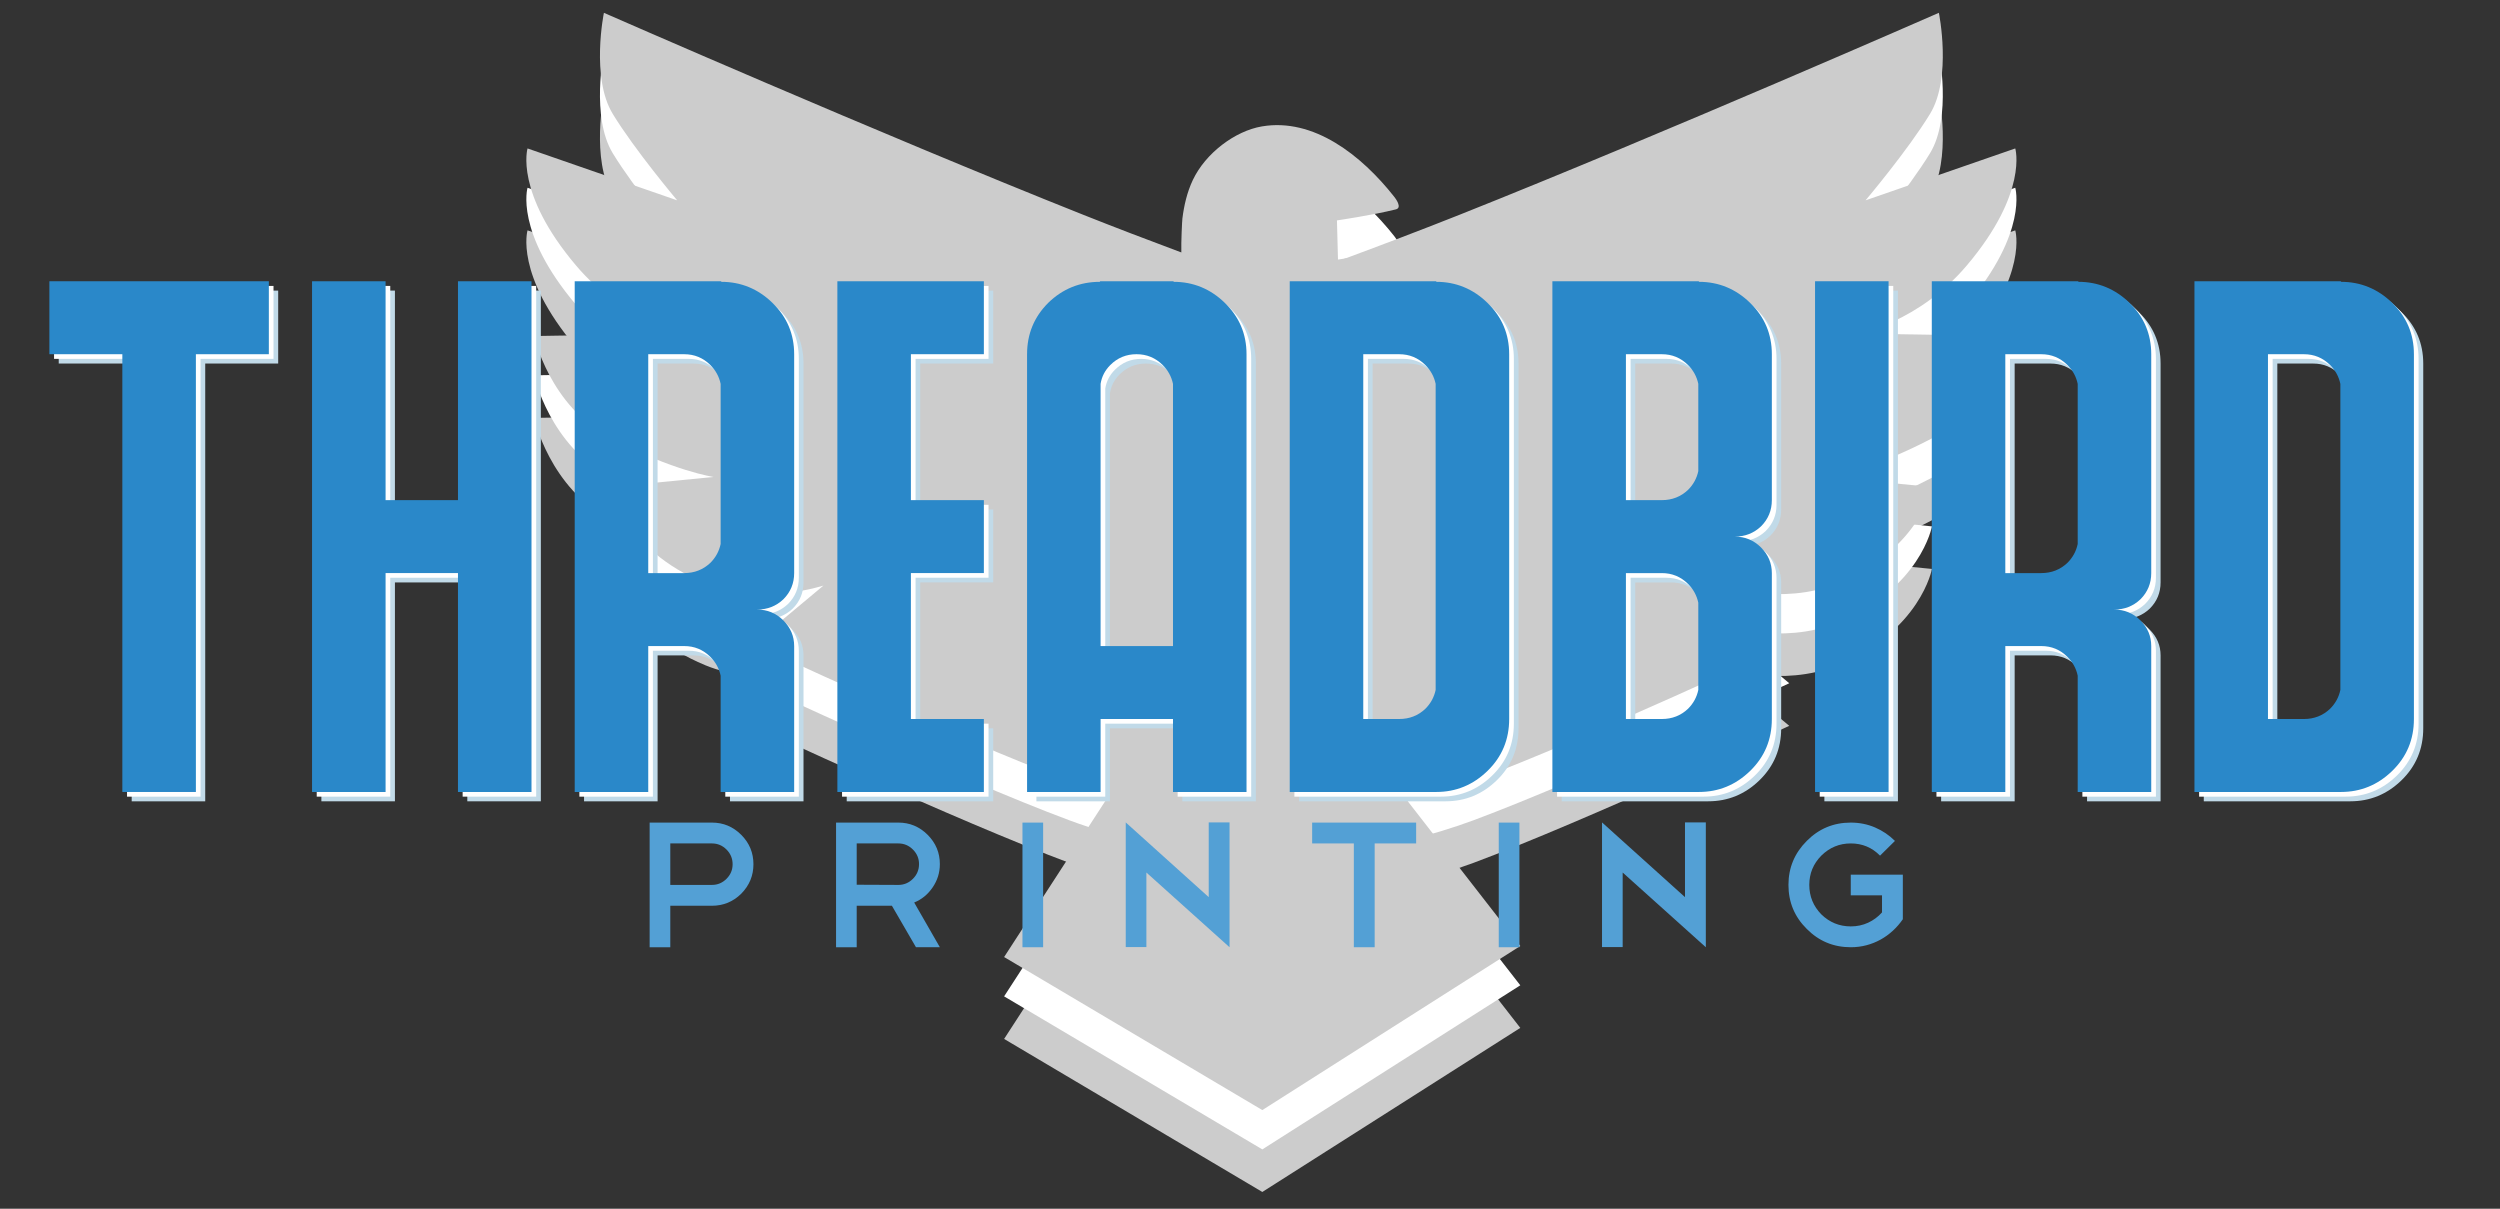<?xml version="1.0" encoding="utf-8"?>
<!-- Generator: Adobe Illustrator 16.0.0, SVG Export Plug-In . SVG Version: 6.00 Build 0)  -->
<!DOCTYPE svg PUBLIC "-//W3C//DTD SVG 1.1//EN" "http://www.w3.org/Graphics/SVG/1.1/DTD/svg11.dtd">
<svg version="1.1" id="Layer_1" xmlns="http://www.w3.org/2000/svg" xmlns:xlink="http://www.w3.org/1999/xlink" x="0px" y="0px"
	 width="424px" height="205px" viewBox="0 0 424 205" enable-background="new 0 0 424 205" xml:space="preserve">
<rect x="0" y="0" width="424" height="205" fill="#333333" stroke="none"/>
<g id="bird">
	<path fill="#CCCCCC" d="M333.574,58.906c10.455-12.354,8.215-19.839,8.215-19.839L316.4,47.865c0,0,7.192-8.515,10.938-14.669
		c3.743-6.154,1.494-17.134,1.494-17.134s-46.711,20.492-81.269,34.242c-6.378,2.538-13.298,5.167-20.34,7.77
		c-0.175,0.005-0.297,0.007-0.297,0.007l-0.178-6.811c0,0,6.032-0.879,9.994-1.872c1.107-0.277-0.01-1.798-0.292-2.148
		c-5.559-7.048-13.669-13.416-22.442-11.921c-4.543,0.775-9.552,4.542-11.699,9.079c-0.97,2.042-1.5,4.322-1.776,6.557
		c-0.05,0.414-0.225,3.965-0.178,5.739c-5.763-2.15-11.4-4.306-16.662-6.399c-34.558-13.75-81.269-34.242-81.269-34.242
		s-2.251,10.98,1.494,17.134c3.746,6.155,10.936,14.669,10.936,14.669L89.47,39.066c0,0-2.239,7.486,8.216,19.839
		c8.19,9.684,18.418,11.565,18.418,11.565l-25.511,0.402c0,0,2.553,11.913,13.09,17.406c10.537,5.5,17.331,6.502,17.331,6.502
		l-17.413,1.711c0,0,1.916,10.493,16.04,16.341c9.394,3.883,20.022,0.367,20.022,0.367l-11.861,9.9c0,0,34.396,16.095,53.52,23.23
		c2.138,0.797,4.453,1.552,6.88,2.263l-17.905,27.61l43.792,25.955l43.752-27.827l-19.094-24.556
		c3.999-1.042,7.815-2.187,11.191-3.445c19.124-7.136,53.519-23.23,53.519-23.23l-11.86-9.9c0,0,10.628,3.516,20.022-0.367
		c14.124-5.849,16.039-16.341,16.039-16.341l-17.411-1.711c0,0,6.792-1.002,17.33-6.502c10.539-5.493,13.091-17.406,13.091-17.406
		l-25.511-0.402C315.156,70.471,325.383,68.59,333.574,58.906z"/>
	<path fill="#FFFFFF" d="M333.574,51.686c10.455-12.355,8.215-19.841,8.215-19.841L316.4,40.645c0,0,7.192-8.515,10.938-14.669
		c3.743-6.156,1.494-17.137,1.494-17.137s-46.711,20.493-81.269,34.245c-6.378,2.538-13.298,5.167-20.34,7.769
		c-0.175,0.004-0.297,0.009-0.297,0.009l-0.178-6.812c0,0,6.032-0.88,9.994-1.872c1.107-0.278-0.01-1.797-0.292-2.149
		c-5.559-7.047-13.669-13.415-22.442-11.922c-4.543,0.776-9.552,4.542-11.699,9.079c-0.97,2.041-1.5,4.324-1.776,6.557
		c-0.05,0.415-0.225,3.967-0.178,5.741c-5.763-2.151-11.4-4.308-16.662-6.4c-34.558-13.752-81.269-34.245-81.269-34.245
		s-2.251,10.981,1.494,17.137c3.746,6.154,10.936,14.669,10.936,14.669L89.47,31.844c0,0-2.239,7.486,8.216,19.841
		c8.19,9.682,18.418,11.563,18.418,11.563l-25.511,0.404c0,0,2.553,11.912,13.09,17.406c10.537,5.501,17.331,6.502,17.331,6.502
		l-17.413,1.713c0,0,1.916,10.492,16.04,16.339c9.394,3.884,20.022,0.368,20.022,0.368l-11.861,9.898
		c0,0,34.396,16.097,53.52,23.229c2.138,0.799,4.453,1.555,6.88,2.264l-17.905,27.613l43.792,25.955l43.752-27.83l-19.094-24.553
		c3.999-1.042,7.815-2.187,11.191-3.449c19.124-7.132,53.519-23.229,53.519-23.229l-11.86-9.898c0,0,10.628,3.516,20.022-0.368
		c14.124-5.848,16.039-16.339,16.039-16.339l-17.411-1.713c0,0,6.792-1.001,17.33-6.502c10.539-5.494,13.091-17.406,13.091-17.406
		l-25.511-0.404C315.156,63.249,325.383,61.368,333.574,51.686z"/>
	<path fill="#CCCCCC" d="M333.574,45.017c10.455-12.354,8.215-19.841,8.215-19.841L316.4,33.977c0,0,7.192-8.517,10.938-14.669
		c3.743-6.157,1.494-17.135,1.494-17.135s-46.711,20.49-81.269,34.242c-6.378,2.537-13.298,5.166-20.34,7.769
		c-0.175,0.005-0.297,0.01-0.297,0.01l-0.178-6.814c0,0,6.032-0.879,9.994-1.871c1.107-0.276-0.01-1.799-0.292-2.149
		c-5.559-7.048-13.669-13.414-22.442-11.919c-4.543,0.773-9.552,4.541-11.699,9.079c-0.97,2.039-1.5,4.322-1.776,6.555
		c-0.05,0.416-0.225,3.966-0.178,5.739c-5.763-2.148-11.4-4.304-16.662-6.398c-34.558-13.752-81.269-34.242-81.269-34.242
		s-2.251,10.978,1.494,17.135c3.746,6.152,10.936,14.669,10.936,14.669L89.47,25.175c0,0-2.239,7.488,8.216,19.841
		c8.19,9.682,18.418,11.563,18.418,11.563l-25.511,0.405c0,0,2.553,11.912,13.09,17.407c10.537,5.5,17.331,6.5,17.331,6.5
		l-17.413,1.714c0,0,1.916,10.491,16.04,16.338c9.394,3.884,20.022,0.368,20.022,0.368l-11.861,9.899c0,0,34.396,16.096,53.52,23.23
		c2.138,0.801,4.453,1.553,6.88,2.264l-17.905,27.61l43.792,25.956l43.752-27.828l-19.094-24.556
		c3.999-1.043,7.815-2.187,11.191-3.446c19.124-7.135,53.519-23.23,53.519-23.23l-11.86-9.899c0,0,10.628,3.516,20.022-0.368
		c14.124-5.847,16.039-16.338,16.039-16.338l-17.411-1.714c0,0,6.792-1,17.33-6.5c10.539-5.495,13.091-17.407,13.091-17.407
		l-25.511-0.405C315.156,56.58,325.383,54.698,333.574,45.017z"/>
</g>
<g>
	<path fill="#53A0D5" d="M113.682,153.616v7.035h-3.503v-21.14h10.569c1.929,0,3.583,0.692,4.964,2.072
		c1.381,1.381,2.072,3.045,2.072,4.995c0,1.93-0.69,3.595-2.072,4.996c-1.381,1.36-3.036,2.041-4.964,2.041H113.682z
		 M113.682,143.046v7.036h7.066c0.954,0,1.777-0.345,2.467-1.035s1.036-1.513,1.036-2.468c0-0.975-0.345-1.807-1.036-2.498
		c-0.69-0.688-1.513-1.035-2.467-1.035H113.682z"/>
	<path fill="#53A0D5" d="M155.349,160.651l-4.081-7.035h-5.971v7.035h-3.502v-21.14h10.569c1.929,0,3.584,0.692,4.965,2.072
		c1.38,1.381,2.071,3.036,2.071,4.965c0,1.462-0.416,2.792-1.249,3.991c-0.812,1.178-1.848,2.02-3.106,2.527l4.355,7.584H155.349z
		 M152.364,143.046h-7.067v7.005l7.067,0.031c0.955,0,1.776-0.345,2.467-1.035c0.69-0.69,1.036-1.523,1.036-2.498
		c0-0.954-0.345-1.776-1.036-2.468C154.141,143.393,153.319,143.046,152.364,143.046z"/>
	<path fill="#53A0D5" d="M173.411,139.512h3.503v21.14h-3.503V139.512z"/>
	<path fill="#53A0D5" d="M190.925,139.482l14.073,12.672v-12.672h3.533v21.14v-0.031v0.061l-14.103-12.671v12.642h-3.503V139.482z"
		/>
	<path fill="#53A0D5" d="M222.541,139.512h17.638v3.534h-7.036v17.605h-3.533v-17.605h-7.068V139.512z"/>
	<path fill="#53A0D5" d="M254.188,139.512h3.505v21.14h-3.505V139.512z"/>
	<path fill="#53A0D5" d="M271.704,139.482l14.071,12.672v-12.672h3.533v21.14v-0.031v0.061l-14.103-12.671v12.642h-3.502V139.482z"
		/>
	<path fill="#53A0D5" d="M313.89,139.512c1.461,0,2.832,0.275,4.112,0.823c1.279,0.549,2.405,1.31,3.38,2.285l-2.527,2.497
		c-1.361-1.381-3.016-2.071-4.965-2.071c-1.931,0-3.595,0.69-4.996,2.071c-1.36,1.381-2.04,3.037-2.04,4.965
		c0,1.93,0.68,3.594,2.04,4.995c1.401,1.362,3.065,2.041,4.996,2.041c1.055,0,2.035-0.207,2.939-0.625
		c0.902-0.416,1.689-0.998,2.36-1.75v-2.894h-5.3v-3.503h8.832v7.553c-0.486,0.712-1.05,1.361-1.69,1.95
		c-0.639,0.59-1.335,1.091-2.085,1.508c-0.752,0.415-1.555,0.736-2.407,0.959c-0.853,0.224-1.736,0.335-2.649,0.335
		c-2.925,0-5.412-1.036-7.463-3.106c-2.072-2.05-3.106-4.539-3.106-7.463c0-2.904,1.034-5.392,3.106-7.462
		C308.478,140.549,310.965,139.512,313.89,139.512z"/>
</g>
<g id="threadbird">
	<g>
		<path fill="#C1DAE8" d="M22.335,135.902V61.658H9.96V49.283h37.22v12.375H34.806v74.244H22.335z"/>
		<path fill="#C1DAE8" d="M54.508,135.902V49.283h12.47v37.123h12.278V49.283h12.471v86.619H79.256V98.781H66.979v37.121H54.508z"/>
		<path fill="#C1DAE8" d="M99.055,135.902V49.283h24.845v0.097c3.351,0,6.251,1.193,8.701,3.577
			c2.449,2.385,3.674,5.285,3.674,8.701v37.123c0,1.74-0.613,3.223-1.836,4.445c-1.225,1.16-2.707,1.741-4.447,1.741
			c1.74,0,3.222,0.612,4.447,1.836c1.224,1.226,1.836,2.675,1.836,4.351v24.748h-12.471v-19.721
			c-0.258-1.223-0.838-2.286-1.739-3.189c-1.226-1.226-2.707-1.838-4.447-1.838h-6.09v24.748H99.055z M117.616,98.781
			c1.74,0,3.222-0.581,4.447-1.74c0.901-0.902,1.481-1.965,1.739-3.191V66.686c-0.258-1.224-0.838-2.288-1.739-3.191
			c-1.226-1.224-2.707-1.836-4.447-1.836h-6.09v37.123H117.616z"/>
		<path fill="#C1DAE8" d="M143.602,135.902V49.283h24.846v12.375h-12.375v24.748h12.375v12.375h-12.375v24.748h12.375v12.373
			H143.602z"/>
		<path fill="#C1DAE8" d="M175.775,135.902V61.658c0-3.416,1.192-6.316,3.577-8.701c2.449-2.384,5.38-3.577,8.797-3.577v-0.097
			h12.471v0.097c3.351,0,6.25,1.193,8.701,3.577c2.448,2.385,3.674,5.285,3.674,8.701v74.244h-12.471v-12.373h-12.277v12.373
			H175.775z M200.523,111.154V66.686c-0.258-1.224-0.838-2.288-1.74-3.191c-1.225-1.224-2.707-1.836-4.447-1.836
			c-1.74,0-3.224,0.613-4.447,1.836c-0.903,0.903-1.45,1.967-1.643,3.191v44.469H200.523z"/>
		<path fill="#C1DAE8" d="M220.322,135.902V49.283h24.845v0.097c3.351,0,6.251,1.193,8.7,3.577c2.448,2.385,3.674,5.285,3.674,8.701
			v61.871c0,3.479-1.226,6.413-3.674,8.796c-2.449,2.386-5.35,3.577-8.7,3.577H220.322z M238.883,123.529
			c1.74,0,3.222-0.58,4.447-1.74c0.902-0.902,1.483-1.966,1.739-3.191V66.686c-0.256-1.224-0.837-2.288-1.739-3.191
			c-1.226-1.224-2.707-1.836-4.447-1.836h-6.09v61.871H238.883z"/>
		<path fill="#C1DAE8" d="M264.869,135.902V49.283h24.846v0.097c3.351,0,6.25,1.193,8.7,3.577c2.447,2.385,3.673,5.285,3.673,8.701
			v24.748c0,1.74-0.612,3.224-1.836,4.447c-1.227,1.161-2.707,1.74-4.447,1.74c1.74,0,3.221,0.613,4.447,1.837
			c1.224,1.225,1.836,2.676,1.836,4.351v24.748c0,3.479-1.226,6.413-3.673,8.796c-2.45,2.386-5.35,3.577-8.7,3.577H264.869z
			 M283.43,86.406c1.74,0,3.223-0.58,4.447-1.741c0.902-0.901,1.482-1.965,1.739-3.19v-14.79c-0.257-1.224-0.837-2.288-1.739-3.191
			c-1.225-1.224-2.707-1.836-4.447-1.836h-6.09v24.748H283.43z M283.43,123.529c1.74,0,3.223-0.58,4.447-1.74
			c0.902-0.902,1.482-1.966,1.739-3.191v-14.79c-0.257-1.224-0.837-2.287-1.739-3.19c-1.225-1.223-2.707-1.836-4.447-1.836h-6.09
			v24.748H283.43z"/>
		<path fill="#C1DAE8" d="M309.416,135.902V49.283h12.471v86.619H309.416z"/>
		<path fill="#C1DAE8" d="M329.215,135.902V49.283h24.845v0.097c3.351,0,6.251,1.193,8.701,3.577
			c2.448,2.385,3.673,5.285,3.673,8.701v37.123c0,1.74-0.613,3.223-1.836,4.445c-1.226,1.16-2.708,1.741-4.447,1.741
			c1.739,0,3.222,0.612,4.447,1.836c1.223,1.226,1.836,2.675,1.836,4.351v24.748h-12.471v-19.721
			c-0.258-1.223-0.838-2.286-1.739-3.189c-1.227-1.226-2.707-1.838-4.448-1.838h-6.09v24.748H329.215z M347.775,98.781
			c1.741,0,3.222-0.581,4.448-1.74c0.901-0.902,1.481-1.965,1.739-3.191V66.686c-0.258-1.224-0.838-2.288-1.739-3.191
			c-1.227-1.224-2.707-1.836-4.448-1.836h-6.09v37.123H347.775z"/>
		<path fill="#C1DAE8" d="M373.762,135.902V49.283h24.846v0.097c3.352,0,6.25,1.193,8.701,3.577
			c2.448,2.385,3.673,5.285,3.673,8.701v61.871c0,3.479-1.225,6.413-3.673,8.796c-2.451,2.386-5.35,3.577-8.701,3.577H373.762z
			 M392.322,123.529c1.741,0,3.223-0.58,4.448-1.74c0.9-0.902,1.48-1.966,1.74-3.191V66.686c-0.26-1.224-0.84-2.288-1.74-3.191
			c-1.226-1.224-2.707-1.836-4.448-1.836h-6.089v61.871H392.322z"/>
	</g>
	<g>
		<path fill="#FFFFFF" d="M21.543,135.11V60.866H9.168V48.492h37.22v12.375H34.013v74.244H21.543z"/>
		<path fill="#FFFFFF" d="M53.716,135.11V48.492h12.471v37.123h12.278V48.492h12.471v86.619H78.464V97.988H66.187v37.123H53.716z"/>
		<path fill="#FFFFFF" d="M98.262,135.11V48.492h24.846v0.097c3.35,0,6.25,1.193,8.7,3.576c2.449,2.385,3.674,5.286,3.674,8.701
			v37.122c0,1.741-0.613,3.224-1.838,4.449c-1.224,1.159-2.706,1.739-4.446,1.739c1.74,0,3.222,0.613,4.446,1.836
			c1.225,1.226,1.838,2.676,1.838,4.352v24.747h-12.472v-19.72c-0.258-1.226-0.838-2.289-1.739-3.191
			c-1.226-1.224-2.708-1.836-4.448-1.836h-6.09v24.747H98.262z M116.824,97.988c1.74,0,3.222-0.579,4.448-1.739
			c0.901-0.902,1.481-1.965,1.739-3.19V65.893c-0.258-1.224-0.838-2.288-1.739-3.19c-1.226-1.224-2.708-1.836-4.448-1.836h-6.09
			v37.122H116.824z"/>
		<path fill="#FFFFFF" d="M142.81,135.11V48.492h24.845v12.375h-12.374v24.749h12.374v12.373h-12.374v24.749h12.374v12.374H142.81z"
			/>
		<path fill="#FFFFFF" d="M174.983,135.11V60.866c0-3.416,1.192-6.316,3.577-8.701c2.449-2.383,5.38-3.576,8.797-3.576v-0.097
			h12.471v0.097c3.35,0,6.25,1.193,8.699,3.576c2.449,2.385,3.675,5.286,3.675,8.701v74.244h-12.471v-12.374h-12.278v12.374H174.983
			z M199.731,110.363v-44.47c-0.258-1.224-0.838-2.288-1.741-3.19c-1.225-1.224-2.707-1.836-4.446-1.836
			c-1.74,0-3.224,0.613-4.447,1.836c-0.903,0.903-1.45,1.967-1.644,3.19v44.47H199.731z"/>
		<path fill="#FFFFFF" d="M219.529,135.11V48.492h24.845v0.097c3.351,0,6.252,1.193,8.701,3.576
			c2.448,2.385,3.675,5.286,3.675,8.701v61.87c0,3.48-1.227,6.415-3.675,8.798c-2.449,2.385-5.351,3.576-8.701,3.576H219.529z
			 M238.092,122.736c1.74,0,3.222-0.58,4.446-1.74c0.902-0.901,1.481-1.964,1.74-3.189V65.893c-0.259-1.224-0.838-2.288-1.74-3.19
			c-1.225-1.224-2.706-1.836-4.446-1.836H232v61.87H238.092z"/>
		<path fill="#FFFFFF" d="M264.077,135.11V48.492h24.844v0.097c3.352,0,6.251,1.193,8.702,3.576
			c2.447,2.385,3.673,5.286,3.673,8.701v24.749c0,1.74-0.612,3.223-1.837,4.447c-1.225,1.16-2.706,1.74-4.446,1.74
			c1.74,0,3.222,0.614,4.446,1.837c1.225,1.225,1.837,2.676,1.837,4.349v24.749c0,3.48-1.226,6.415-3.673,8.798
			c-2.451,2.385-5.351,3.576-8.702,3.576H264.077z M282.64,85.615c1.739,0,3.222-0.581,4.445-1.741
			c0.902-0.901,1.483-1.965,1.74-3.189V65.893c-0.257-1.224-0.838-2.288-1.74-3.19c-1.224-1.224-2.706-1.836-4.445-1.836h-6.092
			v24.749H282.64z M282.64,122.736c1.739,0,3.222-0.58,4.445-1.74c0.902-0.901,1.483-1.964,1.74-3.189v-14.792
			c-0.257-1.223-0.838-2.287-1.74-3.189c-1.224-1.224-2.706-1.837-4.445-1.837h-6.092v24.749H282.64z"/>
		<path fill="#FFFFFF" d="M308.624,135.11V48.492h12.472v86.619H308.624z"/>
		<path fill="#FFFFFF" d="M328.422,135.11V48.492h24.846v0.097c3.351,0,6.251,1.193,8.7,3.576c2.449,2.385,3.676,5.286,3.676,8.701
			v37.122c0,1.741-0.614,3.224-1.839,4.449c-1.224,1.159-2.706,1.739-4.445,1.739c1.739,0,3.222,0.613,4.445,1.836
			c1.225,1.226,1.839,2.676,1.839,4.352v24.747h-12.472v-19.72c-0.259-1.226-0.84-2.289-1.741-3.191
			c-1.225-1.224-2.705-1.836-4.446-1.836h-6.092v24.747H328.422z M346.984,97.988c1.741,0,3.222-0.579,4.446-1.739
			c0.901-0.902,1.482-1.965,1.741-3.19V65.893c-0.259-1.224-0.84-2.288-1.741-3.19c-1.225-1.224-2.705-1.836-4.446-1.836h-6.092
			v37.122H346.984z"/>
		<path fill="#FFFFFF" d="M372.97,135.11V48.492h24.845v0.097c3.351,0,6.251,1.193,8.701,3.576c2.448,2.385,3.674,5.286,3.674,8.701
			v61.87c0,3.48-1.226,6.415-3.674,8.798c-2.45,2.385-5.351,3.576-8.701,3.576H372.97z M391.531,122.736
			c1.74,0,3.222-0.58,4.447-1.74c0.901-0.901,1.482-1.964,1.74-3.189V65.893c-0.258-1.224-0.839-2.288-1.74-3.19
			c-1.226-1.224-2.707-1.836-4.447-1.836h-6.09v61.87H391.531z"/>
	</g>
	<g>
		<path fill="#2A88C9" d="M20.75,134.319V60.074H8.376V47.7h37.219v12.375H33.222v74.245H20.75z"/>
		<path fill="#2A88C9" d="M52.924,134.319V47.7h12.471v37.123h12.277V47.7h12.471v86.62H77.672V97.197H65.395v37.122H52.924z"/>
		<path fill="#2A88C9" d="M97.47,134.319V47.7h24.846v0.096c3.35,0,6.25,1.195,8.701,3.577c2.449,2.385,3.673,5.286,3.673,8.701
			v37.123c0,1.74-0.613,3.223-1.836,4.446c-1.225,1.16-2.707,1.739-4.447,1.739c1.74,0,3.222,0.614,4.447,1.838
			c1.224,1.225,1.836,2.675,1.836,4.351v24.748h-12.47v-19.722c-0.258-1.224-0.838-2.287-1.74-3.19
			c-1.226-1.224-2.707-1.836-4.448-1.836h-6.09v24.748H97.47z M116.032,97.197c1.741,0,3.222-0.581,4.448-1.741
			c0.901-0.902,1.481-1.965,1.74-3.19V65.102c-0.258-1.224-0.838-2.288-1.74-3.19c-1.226-1.224-2.707-1.837-4.448-1.837h-6.09
			v37.123H116.032z"/>
		<path fill="#2A88C9" d="M142.018,134.319V47.7h24.845v12.375h-12.375v24.748h12.375v12.375h-12.375v24.747h12.375v12.375H142.018z
			"/>
		<path fill="#2A88C9" d="M174.191,134.319V60.074c0-3.415,1.192-6.316,3.577-8.701c2.448-2.382,5.38-3.577,8.797-3.577V47.7h12.471
			v0.096c3.35,0,6.25,1.195,8.701,3.577c2.449,2.385,3.673,5.286,3.673,8.701v74.245h-12.471v-12.375h-12.278v12.375H174.191z
			 M198.939,109.571v-44.47c-0.258-1.224-0.839-2.288-1.741-3.19c-1.225-1.224-2.707-1.837-4.447-1.837s-3.224,0.613-4.447,1.837
			c-0.903,0.903-1.45,1.967-1.644,3.19v44.47H198.939z"/>
		<path fill="#2A88C9" d="M218.738,134.319V47.7h24.845v0.096c3.351,0,6.25,1.195,8.7,3.577c2.449,2.385,3.673,5.286,3.673,8.701
			v61.87c0,3.48-1.224,6.414-3.673,8.798c-2.45,2.386-5.35,3.577-8.7,3.577H218.738z M237.299,121.944
			c1.741,0,3.222-0.578,4.448-1.739c0.902-0.902,1.48-1.967,1.739-3.19V65.102c-0.259-1.224-0.837-2.288-1.739-3.19
			c-1.227-1.224-2.707-1.837-4.448-1.837h-6.09v61.87H237.299z"/>
		<path fill="#2A88C9" d="M263.285,134.319V47.7h24.845v0.096c3.352,0,6.25,1.195,8.7,3.577c2.449,2.385,3.674,5.286,3.674,8.701
			v24.748c0,1.741-0.613,3.224-1.836,4.448c-1.227,1.16-2.709,1.74-4.448,1.74c1.739,0,3.222,0.613,4.448,1.836
			c1.223,1.226,1.836,2.675,1.836,4.352v24.747c0,3.48-1.225,6.414-3.674,8.798c-2.45,2.386-5.349,3.577-8.7,3.577H263.285z
			 M281.847,84.822c1.74,0,3.221-0.58,4.446-1.74c0.903-0.901,1.481-1.965,1.74-3.19v-14.79c-0.259-1.224-0.837-2.288-1.74-3.19
			c-1.226-1.224-2.706-1.837-4.446-1.837h-6.091v24.748H281.847z M281.847,121.944c1.74,0,3.221-0.578,4.446-1.739
			c0.903-0.902,1.481-1.967,1.74-3.19v-14.791c-0.259-1.223-0.837-2.287-1.74-3.19c-1.226-1.223-2.706-1.836-4.446-1.836h-6.091
			v24.747H281.847z"/>
		<path fill="#2A88C9" d="M307.832,134.319V47.7h12.471v86.62H307.832z"/>
		<path fill="#2A88C9" d="M327.632,134.319V47.7h24.845v0.096c3.35,0,6.25,1.195,8.699,3.577c2.45,2.385,3.674,5.286,3.674,8.701
			v37.123c0,1.74-0.613,3.223-1.836,4.446c-1.226,1.16-2.708,1.739-4.447,1.739c1.739,0,3.222,0.614,4.447,1.838
			c1.223,1.225,1.836,2.675,1.836,4.351v24.748h-12.472v-19.722c-0.257-1.224-0.837-2.287-1.739-3.19
			c-1.225-1.224-2.706-1.836-4.446-1.836h-6.091v24.748H327.632z M346.192,97.197c1.74,0,3.222-0.581,4.446-1.741
			c0.902-0.902,1.482-1.965,1.739-3.19V65.102c-0.257-1.224-0.837-2.288-1.739-3.19c-1.225-1.224-2.706-1.837-4.446-1.837h-6.091
			v37.123H346.192z"/>
		<path fill="#2A88C9" d="M372.179,134.319V47.7h24.845v0.096c3.35,0,6.251,1.195,8.699,3.577c2.45,2.385,3.676,5.286,3.676,8.701
			v61.87c0,3.48-1.226,6.414-3.676,8.798c-2.448,2.386-5.35,3.577-8.699,3.577H372.179z M390.739,121.944
			c1.74,0,3.222-0.578,4.446-1.739c0.902-0.902,1.482-1.967,1.74-3.19V65.102c-0.258-1.224-0.838-2.288-1.74-3.19
			c-1.225-1.224-2.706-1.837-4.446-1.837h-6.092v61.87H390.739z"/>
	</g>
</g>
<g>
</g>
<g>
</g>
<g>
</g>
<g>
</g>
<g>
</g>
<g>
</g>
</svg>
